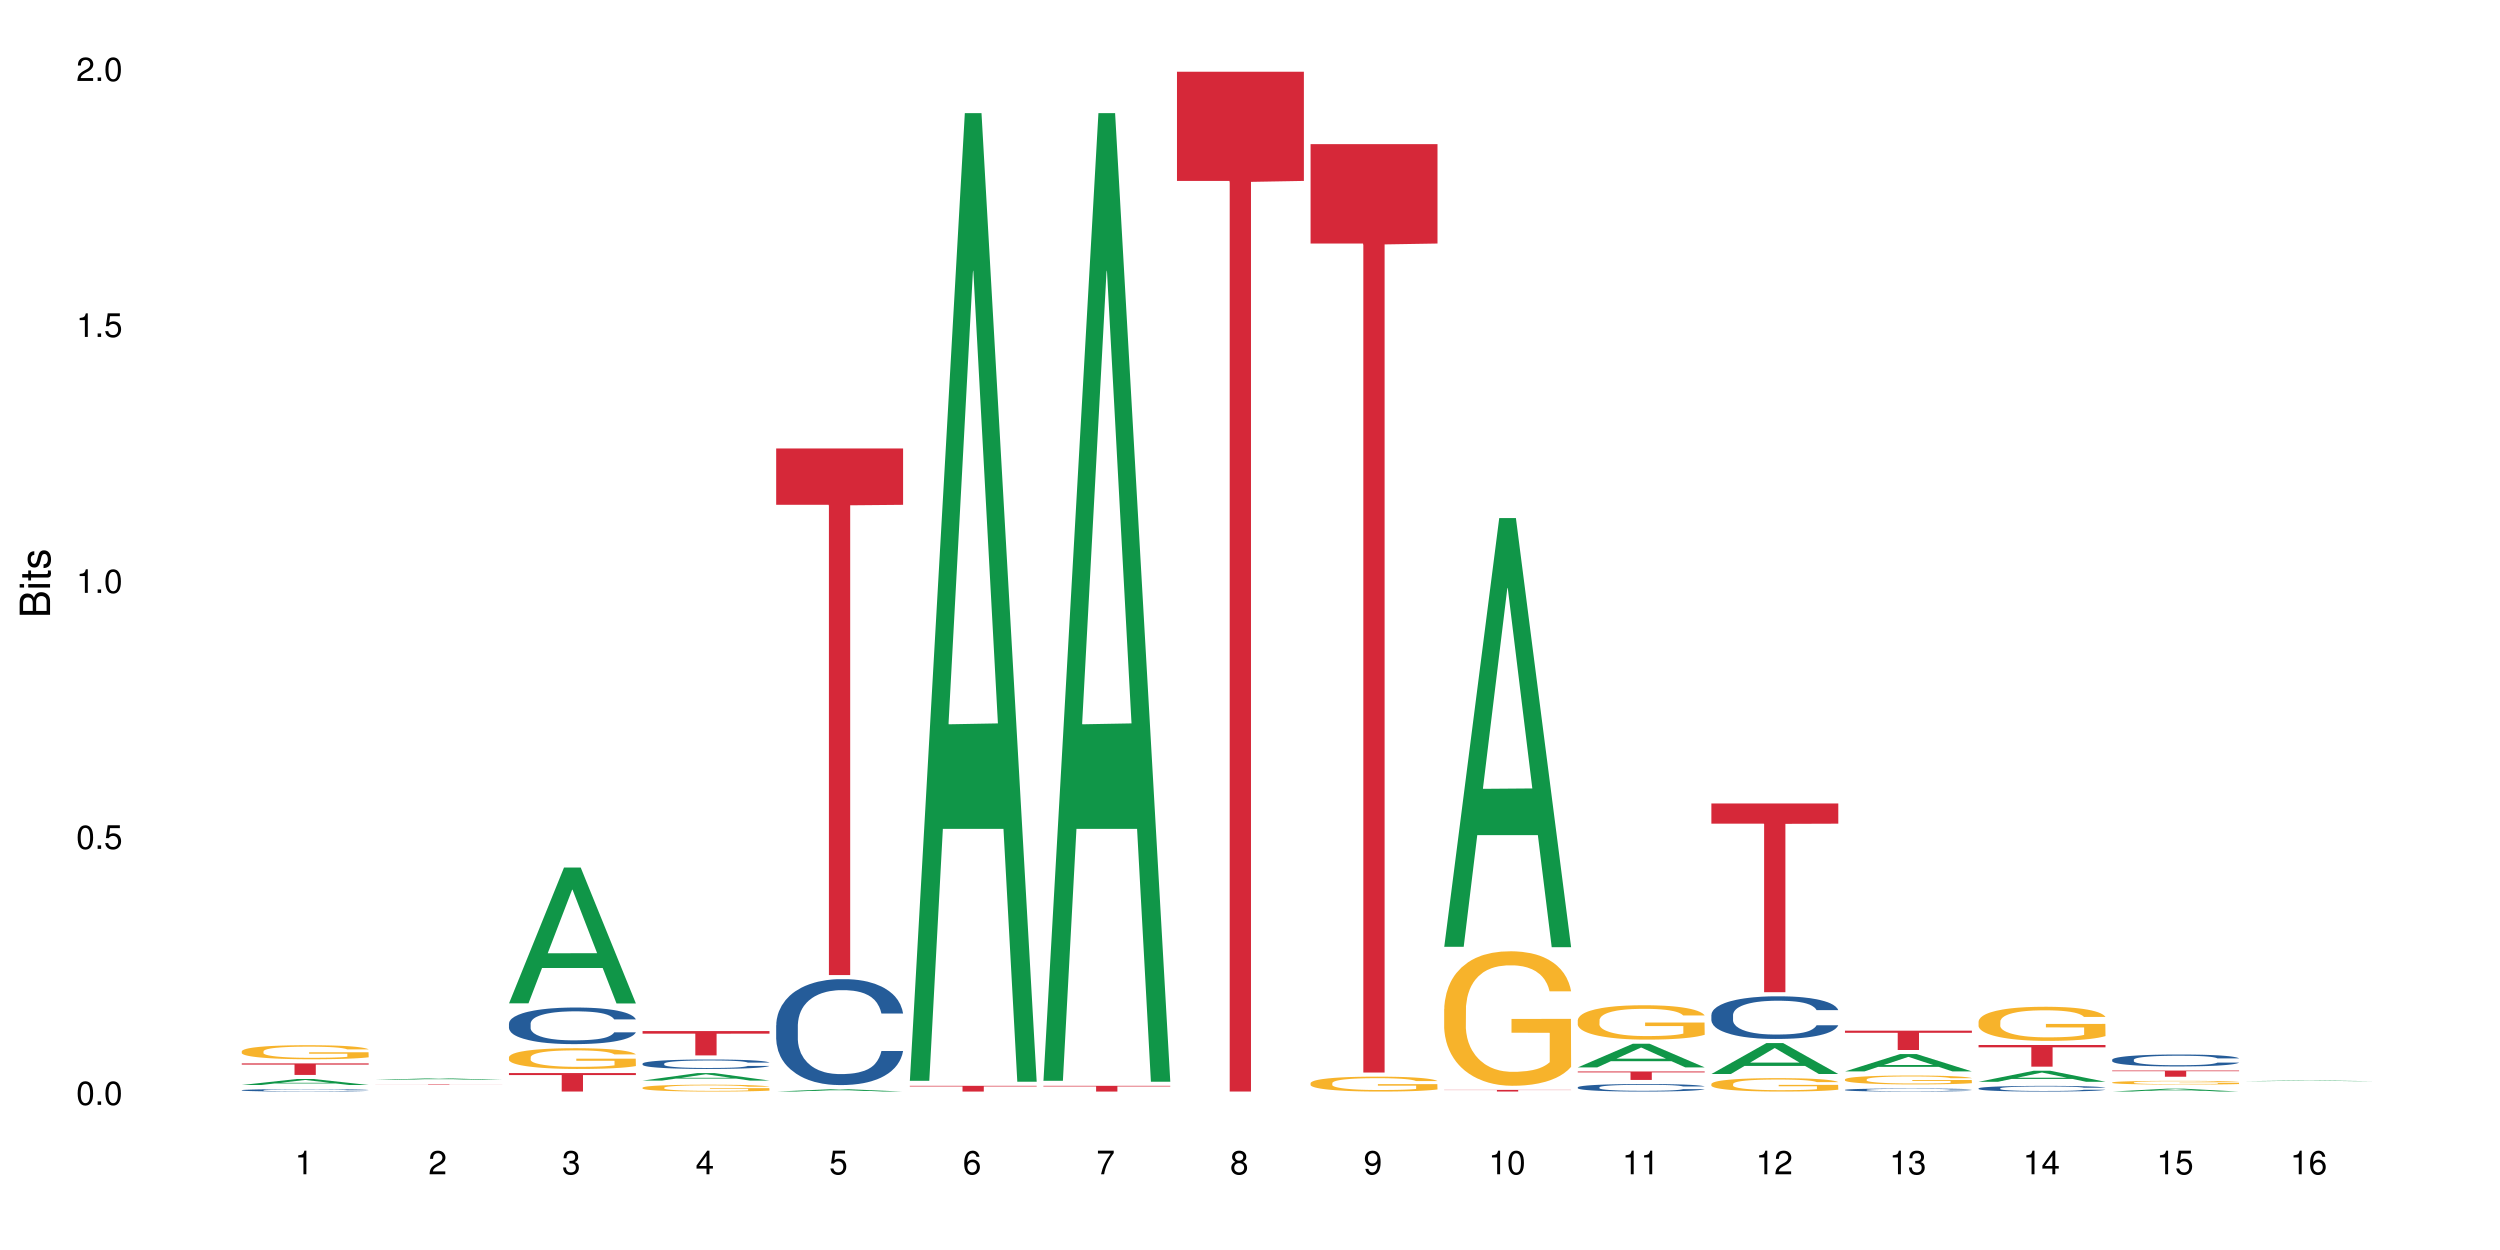 <?xml version="1.0" encoding="UTF-8"?>
<svg xmlns="http://www.w3.org/2000/svg" xmlns:xlink="http://www.w3.org/1999/xlink" width="720pt" height="360pt" viewBox="0 0 720 360" version="1.1">
<defs>
<g>
<symbol overflow="visible" id="glyph0-0">
<path style="stroke:none;" d=""/>
</symbol>
<symbol overflow="visible" id="glyph0-1">
<path style="stroke:none;" d="M 2.641 -6.797 C 2 -6.797 1.422 -6.531 1.078 -6.047 C 0.641 -5.453 0.406 -4.547 0.406 -3.297 C 0.406 -1 1.188 0.219 2.641 0.219 C 4.078 0.219 4.859 -1 4.859 -3.234 C 4.859 -4.562 4.656 -5.438 4.203 -6.047 C 3.844 -6.531 3.281 -6.797 2.641 -6.797 Z M 2.641 -6.047 C 3.547 -6.047 4 -5.125 4 -3.312 C 4 -1.375 3.562 -0.484 2.625 -0.484 C 1.734 -0.484 1.281 -1.422 1.281 -3.281 C 1.281 -5.141 1.734 -6.047 2.641 -6.047 Z M 2.641 -6.047 "/>
</symbol>
<symbol overflow="visible" id="glyph0-2">
<path style="stroke:none;" d="M 1.828 -1 L 0.828 -1 L 0.828 0 L 1.828 0 Z M 1.828 -1 "/>
</symbol>
<symbol overflow="visible" id="glyph0-3">
<path style="stroke:none;" d="M 4.562 -6.797 L 1.062 -6.797 L 0.547 -3.094 L 1.328 -3.094 C 1.719 -3.562 2.047 -3.734 2.578 -3.734 C 3.484 -3.734 4.062 -3.109 4.062 -2.094 C 4.062 -1.125 3.484 -0.531 2.578 -0.531 C 1.828 -0.531 1.375 -0.906 1.188 -1.672 L 0.328 -1.672 C 0.453 -1.109 0.547 -0.844 0.75 -0.594 C 1.125 -0.078 1.828 0.219 2.594 0.219 C 3.969 0.219 4.922 -0.781 4.922 -2.219 C 4.922 -3.562 4.031 -4.484 2.719 -4.484 C 2.25 -4.484 1.859 -4.359 1.469 -4.062 L 1.734 -5.969 L 4.562 -5.969 Z M 4.562 -6.797 "/>
</symbol>
<symbol overflow="visible" id="glyph0-4">
<path style="stroke:none;" d="M 2.484 -4.844 L 2.484 0 L 3.328 0 L 3.328 -6.797 L 2.766 -6.797 C 2.469 -5.75 2.281 -5.609 0.984 -5.453 L 0.984 -4.844 Z M 2.484 -4.844 "/>
</symbol>
<symbol overflow="visible" id="glyph0-5">
<path style="stroke:none;" d="M 4.859 -0.828 L 1.281 -0.828 C 1.359 -1.391 1.672 -1.75 2.5 -2.234 L 3.469 -2.75 C 4.406 -3.266 4.906 -3.969 4.906 -4.812 C 4.906 -5.375 4.672 -5.906 4.266 -6.266 C 3.859 -6.625 3.375 -6.797 2.719 -6.797 C 1.859 -6.797 1.219 -6.5 0.844 -5.922 C 0.609 -5.562 0.5 -5.125 0.484 -4.438 L 1.328 -4.438 C 1.359 -4.906 1.406 -5.188 1.531 -5.406 C 1.75 -5.812 2.188 -6.062 2.703 -6.062 C 3.469 -6.062 4.031 -5.516 4.031 -4.781 C 4.031 -4.25 3.719 -3.797 3.125 -3.438 L 2.234 -2.938 C 0.812 -2.141 0.406 -1.5 0.328 0 L 4.859 0 Z M 4.859 -0.828 "/>
</symbol>
<symbol overflow="visible" id="glyph0-6">
<path style="stroke:none;" d="M 2.125 -3.125 L 2.578 -3.125 C 3.516 -3.125 3.984 -2.703 3.984 -1.891 C 3.984 -1.031 3.469 -0.531 2.578 -0.531 C 1.656 -0.531 1.203 -0.984 1.156 -1.969 L 0.312 -1.969 C 0.344 -1.422 0.438 -1.078 0.609 -0.766 C 0.953 -0.109 1.625 0.219 2.547 0.219 C 3.953 0.219 4.859 -0.609 4.859 -1.906 C 4.859 -2.766 4.516 -3.25 3.703 -3.516 C 4.344 -3.766 4.656 -4.25 4.656 -4.938 C 4.656 -6.109 3.875 -6.797 2.578 -6.797 C 1.203 -6.797 0.484 -6.047 0.453 -4.609 L 1.297 -4.609 C 1.312 -5.016 1.344 -5.25 1.453 -5.453 C 1.641 -5.828 2.062 -6.062 2.594 -6.062 C 3.344 -6.062 3.797 -5.625 3.797 -4.906 C 3.797 -4.422 3.609 -4.141 3.25 -3.984 C 3.016 -3.891 2.719 -3.844 2.125 -3.844 Z M 2.125 -3.125 "/>
</symbol>
<symbol overflow="visible" id="glyph0-7">
<path style="stroke:none;" d="M 3.141 -1.625 L 3.141 0 L 3.984 0 L 3.984 -1.625 L 4.984 -1.625 L 4.984 -2.391 L 3.984 -2.391 L 3.984 -6.797 L 3.359 -6.797 L 0.266 -2.516 L 0.266 -1.625 Z M 3.141 -2.391 L 1 -2.391 L 3.141 -5.359 Z M 3.141 -2.391 "/>
</symbol>
<symbol overflow="visible" id="glyph0-8">
<path style="stroke:none;" d="M 4.781 -5.031 C 4.609 -6.141 3.891 -6.797 2.844 -6.797 C 2.094 -6.797 1.422 -6.438 1.031 -5.828 C 0.609 -5.172 0.406 -4.344 0.406 -3.094 C 0.406 -1.953 0.578 -1.234 0.984 -0.625 C 1.359 -0.078 1.953 0.219 2.703 0.219 C 3.984 0.219 4.922 -0.734 4.922 -2.078 C 4.922 -3.344 4.062 -4.234 2.844 -4.234 C 2.172 -4.234 1.641 -3.969 1.281 -3.469 C 1.281 -5.125 1.828 -6.047 2.797 -6.047 C 3.391 -6.047 3.797 -5.672 3.938 -5.031 Z M 2.734 -3.484 C 3.547 -3.484 4.062 -2.922 4.062 -2 C 4.062 -1.156 3.484 -0.531 2.703 -0.531 C 1.922 -0.531 1.328 -1.188 1.328 -2.047 C 1.328 -2.891 1.906 -3.484 2.734 -3.484 Z M 2.734 -3.484 "/>
</symbol>
<symbol overflow="visible" id="glyph0-9">
<path style="stroke:none;" d="M 4.984 -6.797 L 0.438 -6.797 L 0.438 -5.969 L 4.109 -5.969 C 2.5 -3.656 1.828 -2.234 1.328 0 L 2.219 0 C 2.594 -2.172 3.453 -4.047 4.984 -6.094 Z M 4.984 -6.797 "/>
</symbol>
<symbol overflow="visible" id="glyph0-10">
<path style="stroke:none;" d="M 3.75 -3.578 C 4.453 -4 4.688 -4.344 4.688 -4.984 C 4.688 -6.047 3.844 -6.797 2.641 -6.797 C 1.438 -6.797 0.594 -6.047 0.594 -4.984 C 0.594 -4.359 0.828 -4.016 1.516 -3.578 C 0.734 -3.203 0.359 -2.641 0.359 -1.891 C 0.359 -0.641 1.297 0.219 2.641 0.219 C 3.984 0.219 4.922 -0.641 4.922 -1.875 C 4.922 -2.641 4.531 -3.203 3.75 -3.578 Z M 2.641 -6.047 C 3.359 -6.047 3.812 -5.625 3.812 -4.969 C 3.812 -4.344 3.344 -3.922 2.641 -3.922 C 1.922 -3.922 1.453 -4.344 1.453 -4.984 C 1.453 -5.625 1.922 -6.047 2.641 -6.047 Z M 2.641 -3.203 C 3.484 -3.203 4.062 -2.672 4.062 -1.875 C 4.062 -1.062 3.484 -0.531 2.625 -0.531 C 1.797 -0.531 1.219 -1.078 1.219 -1.875 C 1.219 -2.672 1.797 -3.203 2.641 -3.203 Z M 2.641 -3.203 "/>
</symbol>
<symbol overflow="visible" id="glyph0-11">
<path style="stroke:none;" d="M 0.516 -1.547 C 0.672 -0.438 1.406 0.219 2.438 0.219 C 3.188 0.219 3.859 -0.141 4.266 -0.75 C 4.688 -1.406 4.891 -2.25 4.891 -3.484 C 4.891 -4.625 4.703 -5.359 4.312 -5.953 C 3.938 -6.5 3.344 -6.797 2.594 -6.797 C 1.297 -6.797 0.359 -5.844 0.359 -4.516 C 0.359 -3.25 1.234 -2.344 2.453 -2.344 C 3.094 -2.344 3.562 -2.578 4.016 -3.109 C 4 -1.453 3.469 -0.531 2.5 -0.531 C 1.906 -0.531 1.484 -0.906 1.359 -1.547 Z M 2.578 -6.062 C 3.375 -6.062 3.969 -5.406 3.969 -4.531 C 3.969 -3.688 3.375 -3.094 2.547 -3.094 C 1.734 -3.094 1.234 -3.672 1.234 -4.578 C 1.234 -5.438 1.797 -6.062 2.578 -6.062 Z M 2.578 -6.062 "/>
</symbol>
<symbol overflow="visible" id="glyph1-0">
<path style="stroke:none;" d=""/>
</symbol>
<symbol overflow="visible" id="glyph1-1">
<path style="stroke:none;" d="M 0 -0.953 L 0 -4.891 C 0 -5.719 -0.234 -6.344 -0.734 -6.797 C -1.188 -7.234 -1.812 -7.469 -2.5 -7.469 C -3.547 -7.469 -4.188 -7 -4.625 -5.875 C -4.984 -6.672 -5.641 -7.094 -6.531 -7.094 C -7.156 -7.094 -7.734 -6.859 -8.141 -6.391 C -8.562 -5.938 -8.75 -5.344 -8.75 -4.5 L -8.75 -0.953 Z M -4.984 -2.062 L -7.766 -2.062 L -7.766 -4.219 C -7.766 -4.844 -7.688 -5.203 -7.453 -5.5 C -7.219 -5.812 -6.859 -5.969 -6.375 -5.969 C -5.906 -5.969 -5.531 -5.812 -5.297 -5.5 C -5.062 -5.203 -4.984 -4.844 -4.984 -4.219 Z M -0.984 -2.062 L -4 -2.062 L -4 -4.781 C -4 -5.328 -3.859 -5.688 -3.578 -5.953 C -3.297 -6.219 -2.922 -6.359 -2.484 -6.359 C -2.062 -6.359 -1.688 -6.219 -1.406 -5.953 C -1.109 -5.688 -0.984 -5.328 -0.984 -4.781 Z M -0.984 -2.062 "/>
</symbol>
<symbol overflow="visible" id="glyph1-2">
<path style="stroke:none;" d="M -6.281 -1.797 L -6.281 -0.797 L 0 -0.797 L 0 -1.797 Z M -8.75 -1.797 L -8.75 -0.797 L -7.484 -0.797 L -7.484 -1.797 Z M -8.75 -1.797 "/>
</symbol>
<symbol overflow="visible" id="glyph1-3">
<path style="stroke:none;" d="M -6.281 -3.047 L -6.281 -2.016 L -8.016 -2.016 L -8.016 -1.016 L -6.281 -1.016 L -6.281 -0.172 L -5.469 -0.172 L -5.469 -1.016 L -0.719 -1.016 C -0.078 -1.016 0.281 -1.453 0.281 -2.234 C 0.281 -2.469 0.25 -2.719 0.188 -3.047 L -0.641 -3.047 C -0.609 -2.922 -0.594 -2.766 -0.594 -2.562 C -0.594 -2.141 -0.719 -2.016 -1.156 -2.016 L -5.469 -2.016 L -5.469 -3.047 Z M -6.281 -3.047 "/>
</symbol>
<symbol overflow="visible" id="glyph1-4">
<path style="stroke:none;" d="M -4.531 -5.25 C -5.766 -5.25 -6.469 -4.422 -6.469 -2.969 C -6.469 -1.516 -5.719 -0.562 -4.547 -0.562 C -3.562 -0.562 -3.094 -1.062 -2.734 -2.562 L -2.516 -3.484 C -2.344 -4.188 -2.094 -4.469 -1.625 -4.469 C -1.047 -4.469 -0.641 -3.875 -0.641 -3 C -0.641 -2.453 -0.797 -2 -1.062 -1.75 C -1.25 -1.594 -1.422 -1.531 -1.875 -1.469 L -1.875 -0.406 C -0.422 -0.453 0.281 -1.266 0.281 -2.922 C 0.281 -4.5 -0.5 -5.516 -1.719 -5.516 C -2.656 -5.516 -3.172 -4.984 -3.469 -3.734 L -3.703 -2.766 C -3.891 -1.953 -4.156 -1.609 -4.594 -1.609 C -5.172 -1.609 -5.547 -2.125 -5.547 -2.938 C -5.547 -3.75 -5.203 -4.172 -4.531 -4.203 Z M -4.531 -5.25 "/>
</symbol>
</g>
</defs>
<g id="surface65302">
<rect x="0" y="0" width="720" height="360" style="fill:rgb(100%,100%,100%);fill-opacity:1;stroke:none;"/>
<path style=" stroke:none;fill-rule:nonzero;fill:rgb(6.275%,58.824%,28.235%);fill-opacity:1;" d="M 69.629 312.48 L 69.668 312.477 L 85.484 310.754 L 90.289 310.754 L 106.184 312.48 L 100.598 312.48 L 96.613 312.031 L 79.156 312.031 L 75.254 312.48 L 69.629 312.48 L 80.836 311.844 L 95.012 311.844 L 87.945 311.035 L 87.867 311.035 L 87.789 311.039 L 80.797 311.844 L 80.836 311.844 Z M 69.629 312.48 "/>
<path style=" stroke:none;fill-rule:nonzero;fill:rgb(14.51%,36.078%,60%);fill-opacity:1;" d="M 69.629 313.969 L 69.676 313.969 L 69.676 313.953 L 69.809 313.93 L 70.121 313.898 L 70.434 313.875 L 71.234 313.84 L 72.348 313.801 L 73.508 313.773 L 74.355 313.754 L 75.113 313.742 L 76.852 313.719 L 77.965 313.707 L 79.168 313.695 L 80.641 313.684 L 81.711 313.68 L 84.117 313.668 L 85.898 313.664 L 87.281 313.66 L 90.27 313.66 L 92.051 313.664 L 93.344 313.668 L 94.77 313.672 L 95.973 313.68 L 98.07 313.691 L 99.941 313.711 L 100.789 313.723 L 102.125 313.742 L 103.152 313.762 L 103.863 313.777 L 104.668 313.801 L 105.379 313.832 L 105.914 313.863 L 106.184 313.891 L 99.941 313.891 L 99.629 313.867 L 99.273 313.844 L 98.605 313.82 L 97.938 313.801 L 97 313.781 L 96.152 313.77 L 94.992 313.758 L 93.969 313.75 L 92.898 313.742 L 91.875 313.738 L 89.91 313.734 L 86.793 313.734 L 85.055 313.742 L 84.117 313.746 L 82.781 313.754 L 81.844 313.762 L 80.73 313.777 L 79.973 313.789 L 79.035 313.805 L 78.367 313.82 L 77.609 313.84 L 77.164 313.855 L 76.762 313.875 L 76.406 313.898 L 76.137 313.918 L 75.961 313.941 L 75.871 313.965 L 75.871 314.066 L 75.961 314.09 L 76.184 314.117 L 76.762 314.156 L 77.609 314.191 L 78.59 314.219 L 79.527 314.238 L 80.059 314.246 L 80.773 314.258 L 81.887 314.27 L 83.492 314.285 L 84.43 314.289 L 85.855 314.293 L 87.328 314.297 L 89.289 314.297 L 91.027 314.293 L 92.184 314.289 L 93.391 314.285 L 95.039 314.273 L 96.062 314.266 L 96.953 314.25 L 97.625 314.238 L 98.07 314.23 L 98.738 314.211 L 99.273 314.188 L 99.676 314.164 L 99.941 314.141 L 106.184 314.141 L 105.914 314.168 L 105.516 314.195 L 105.113 314.211 L 104.488 314.234 L 103.773 314.254 L 102.75 314.277 L 101.902 314.293 L 100.789 314.309 L 99.762 314.32 L 98.648 314.332 L 97 314.344 L 95.93 314.352 L 94.77 314.359 L 93.391 314.363 L 91.648 314.367 L 89.777 314.371 L 86.168 314.371 L 84.785 314.367 L 82.957 314.359 L 80.684 314.348 L 79.035 314.336 L 77.742 314.324 L 76.629 314.312 L 75.379 314.293 L 73.773 314.266 L 72.793 314.242 L 72.125 314.227 L 71.367 314.199 L 70.832 314.176 L 70.207 314.141 L 69.762 314.094 L 69.629 314.059 Z M 69.629 313.969 "/>
<path style=" stroke:none;fill-rule:nonzero;fill:rgb(96.863%,70.196%,16.863%);fill-opacity:1;" d="M 69.629 302.754 L 69.676 302.75 L 69.676 302.676 L 69.852 302.508 L 70.297 302.281 L 70.879 302.09 L 71.5 301.941 L 71.902 301.867 L 72.57 301.754 L 73.152 301.672 L 74.621 301.508 L 76.496 301.352 L 77.52 301.285 L 78.68 301.223 L 80.328 301.152 L 81.086 301.125 L 83.402 301.066 L 86.035 301.027 L 88.93 301.02 L 90.27 301.023 L 92.098 301.035 L 94.594 301.078 L 96.02 301.113 L 97.133 301.152 L 98.293 301.199 L 99.719 301.273 L 101.055 301.363 L 102.125 301.449 L 103.195 301.562 L 104.086 301.68 L 104.844 301.809 L 105.516 301.965 L 105.914 302.094 L 106.184 302.223 L 99.984 302.223 L 99.629 302.094 L 99.227 301.996 L 98.559 301.871 L 97.891 301.785 L 97.223 301.715 L 95.973 301.617 L 94.906 301.559 L 93.566 301.508 L 92.273 301.473 L 90.805 301.449 L 89.91 301.445 L 87.551 301.445 L 85.41 301.469 L 84.16 301.5 L 83.27 301.527 L 82.023 301.586 L 81.266 301.629 L 80.816 301.66 L 79.48 301.773 L 78.59 301.875 L 78.098 301.945 L 77.477 302.059 L 77.027 302.156 L 76.539 302.305 L 76.27 302.418 L 75.914 302.668 L 75.871 303.336 L 76.004 303.477 L 76.27 303.625 L 76.629 303.762 L 77.164 303.902 L 77.699 304.008 L 78.633 304.152 L 79.438 304.25 L 80.059 304.312 L 81.266 304.41 L 81.754 304.445 L 82.914 304.512 L 84.117 304.562 L 85.59 304.609 L 86.703 304.629 L 88.484 304.648 L 90.758 304.648 L 93.434 304.625 L 95.129 304.598 L 96.285 304.566 L 97.043 304.539 L 97.98 304.5 L 98.648 304.465 L 99.273 304.422 L 100.031 304.359 L 100.031 303.477 L 89.02 303.473 L 89.02 303.059 L 106.137 303.055 L 106.184 304.5 L 105.246 304.602 L 104.086 304.695 L 102.973 304.77 L 101.812 304.832 L 100.164 304.902 L 98.828 304.949 L 96.777 305 L 94.906 305.031 L 92.941 305.055 L 91.203 305.066 L 89.152 305.07 L 87.328 305.062 L 85.363 305.039 L 83.805 305.012 L 82.379 304.973 L 80.953 304.926 L 79.168 304.848 L 78.012 304.785 L 76.805 304.707 L 75.602 304.613 L 74.531 304.516 L 73.82 304.438 L 73.105 304.348 L 72.348 304.238 L 71.637 304.113 L 71.102 303.996 L 70.609 303.867 L 70.254 303.746 L 69.898 303.578 L 69.719 303.445 L 69.629 303.332 Z M 69.629 302.754 "/>
<path style=" stroke:none;fill-rule:nonzero;fill:rgb(83.922%,15.686%,22.353%);fill-opacity:1;" d="M 69.629 306.25 L 106.184 306.25 L 106.184 306.605 L 90.949 306.609 L 90.949 309.574 L 84.82 309.574 L 84.82 306.613 L 84.73 306.605 L 69.629 306.605 Z M 69.629 306.25 "/>
<path style=" stroke:none;fill-rule:nonzero;fill:rgb(6.275%,58.824%,28.235%);fill-opacity:1;" d="M 108.105 311.02 L 108.145 311.02 L 123.961 310.551 L 128.766 310.551 L 144.66 311.02 L 139.074 311.02 L 135.09 310.898 L 117.637 310.898 L 113.73 311.02 L 108.105 311.02 L 119.312 310.848 L 133.492 310.848 L 126.422 310.625 L 126.344 310.625 L 126.266 310.629 L 119.273 310.848 L 119.312 310.848 Z M 108.105 311.02 "/>
<path style=" stroke:none;fill-rule:nonzero;fill:rgb(83.922%,15.686%,22.353%);fill-opacity:1;" d="M 108.105 312.199 L 144.66 312.199 L 144.66 312.211 L 129.426 312.215 L 129.426 312.32 L 123.297 312.32 L 123.297 312.215 L 123.207 312.211 L 108.105 312.211 Z M 108.105 312.199 "/>
<path style=" stroke:none;fill-rule:nonzero;fill:rgb(6.275%,58.824%,28.235%);fill-opacity:1;" d="M 146.582 288.961 L 146.621 288.922 L 162.438 249.84 L 167.242 249.84 L 183.137 288.996 L 177.551 288.996 L 173.57 278.777 L 156.113 278.777 L 152.207 288.961 L 146.582 288.961 L 157.793 274.547 L 171.969 274.512 L 164.898 256.238 L 164.82 256.199 L 164.742 256.309 L 157.754 274.512 L 157.793 274.547 Z M 146.582 288.961 "/>
<path style=" stroke:none;fill-rule:nonzero;fill:rgb(14.51%,36.078%,60%);fill-opacity:1;" d="M 146.582 294.758 L 146.629 294.75 L 146.629 294.52 L 146.762 294.152 L 147.074 293.691 L 147.387 293.371 L 148.188 292.805 L 149.301 292.258 L 150.461 291.832 L 151.309 291.582 L 152.066 291.391 L 153.805 291.035 L 154.918 290.852 L 156.121 290.688 L 157.594 290.523 L 158.664 290.426 L 161.07 290.273 L 162.855 290.207 L 164.234 290.176 L 167.223 290.176 L 169.004 290.215 L 170.297 290.262 L 171.727 290.34 L 172.93 290.426 L 175.023 290.641 L 176.895 290.91 L 177.742 291.062 L 179.078 291.359 L 180.105 291.648 L 180.82 291.898 L 181.621 292.258 L 182.336 292.688 L 182.867 293.18 L 183.137 293.594 L 176.895 293.594 L 176.582 293.211 L 176.227 292.91 L 175.559 292.516 L 174.891 292.238 L 173.953 291.957 L 173.105 291.773 L 171.949 291.59 L 170.922 291.477 L 169.852 291.391 L 168.828 291.332 L 166.867 291.273 L 164.594 291.273 L 163.746 291.293 L 162.008 291.371 L 161.07 291.438 L 159.734 291.574 L 158.797 291.699 L 157.684 291.891 L 156.926 292.055 L 155.988 292.305 L 155.32 292.527 L 154.562 292.844 L 154.117 293.082 L 153.715 293.352 L 153.359 293.672 L 153.09 294.008 L 152.914 294.363 L 152.824 294.711 L 152.824 296.203 L 152.914 296.551 L 153.137 296.953 L 153.715 297.539 L 154.562 298.051 L 155.543 298.457 L 156.48 298.746 L 157.016 298.879 L 157.727 299.031 L 158.844 299.227 L 160.445 299.418 L 161.383 299.496 L 162.809 299.57 L 164.281 299.609 L 166.242 299.609 L 167.98 299.57 L 169.141 299.523 L 170.344 299.445 L 171.992 299.285 L 173.016 299.129 L 173.91 298.945 L 174.578 298.762 L 175.023 298.609 L 175.691 298.312 L 176.227 297.984 L 176.629 297.648 L 176.895 297.32 L 183.137 297.32 L 182.867 297.703 L 182.469 298.078 L 182.066 298.359 L 181.441 298.695 L 180.73 298.996 L 179.703 299.332 L 178.855 299.555 L 177.742 299.793 L 176.719 299.977 L 175.602 300.141 L 173.953 300.332 L 172.883 300.43 L 171.727 300.516 L 170.344 300.594 L 168.605 300.66 L 166.73 300.699 L 164.992 300.707 L 163.121 300.688 L 161.738 300.648 L 159.91 300.562 L 157.637 300.391 L 155.988 300.207 L 154.695 300.023 L 153.582 299.832 L 152.332 299.57 L 150.73 299.148 L 149.75 298.82 L 149.078 298.551 L 148.32 298.176 L 147.785 297.84 L 147.164 297.301 L 146.719 296.617 L 146.582 296.086 Z M 146.582 294.758 "/>
<path style=" stroke:none;fill-rule:nonzero;fill:rgb(96.863%,70.196%,16.863%);fill-opacity:1;" d="M 146.582 304.449 L 146.629 304.441 L 146.629 304.332 L 146.805 304.086 L 147.25 303.75 L 147.832 303.469 L 148.457 303.254 L 148.855 303.137 L 149.523 302.973 L 150.105 302.855 L 151.574 302.609 L 153.449 302.379 L 154.473 302.281 L 155.633 302.188 L 157.281 302.086 L 158.039 302.047 L 160.359 301.957 L 162.988 301.902 L 165.887 301.887 L 167.223 301.895 L 169.051 301.914 L 171.547 301.977 L 172.973 302.031 L 174.086 302.086 L 175.246 302.156 L 176.672 302.266 L 178.012 302.395 L 179.078 302.527 L 180.148 302.691 L 181.043 302.863 L 181.801 303.055 L 182.469 303.285 L 182.867 303.477 L 183.137 303.668 L 176.941 303.668 L 176.582 303.477 L 176.184 303.328 L 175.516 303.148 L 174.844 303.016 L 174.176 302.914 L 172.93 302.773 L 171.859 302.684 L 170.52 302.609 L 169.227 302.559 L 167.758 302.527 L 166.867 302.516 L 164.504 302.516 L 162.363 302.555 L 161.117 302.598 L 160.223 302.641 L 158.977 302.723 L 158.219 302.789 L 157.773 302.832 L 156.434 303 L 155.543 303.152 L 155.055 303.258 L 154.43 303.422 L 153.984 303.57 L 153.492 303.785 L 153.227 303.949 L 152.867 304.32 L 152.824 305.305 L 152.957 305.512 L 153.227 305.734 L 153.582 305.934 L 154.117 306.141 L 154.652 306.297 L 155.586 306.512 L 156.391 306.652 L 157.016 306.746 L 158.219 306.895 L 158.707 306.941 L 159.867 307.039 L 161.07 307.117 L 162.543 307.184 L 163.656 307.215 L 165.438 307.242 L 167.711 307.242 L 170.387 307.211 L 172.082 307.164 L 173.242 307.121 L 174 307.086 L 174.934 307.023 L 175.602 306.969 L 176.227 306.91 L 176.984 306.816 L 176.984 305.512 L 165.973 305.508 L 165.973 304.895 L 183.094 304.891 L 183.137 307.023 L 182.199 307.172 L 181.043 307.312 L 179.926 307.422 L 178.77 307.516 L 177.117 307.617 L 175.781 307.684 L 173.73 307.762 L 171.859 307.809 L 169.898 307.844 L 168.16 307.859 L 166.109 307.863 L 164.281 307.855 L 162.32 307.82 L 160.758 307.777 L 159.332 307.723 L 157.906 307.652 L 156.121 307.539 L 154.965 307.445 L 153.762 307.328 L 152.555 307.191 L 151.488 307.047 L 150.773 306.93 L 150.059 306.801 L 149.301 306.637 L 148.59 306.449 L 148.055 306.281 L 147.562 306.09 L 147.207 305.91 L 146.852 305.664 L 146.672 305.469 L 146.582 305.301 Z M 146.582 304.449 "/>
<path style=" stroke:none;fill-rule:nonzero;fill:rgb(83.922%,15.686%,22.353%);fill-opacity:1;" d="M 146.582 309.043 L 183.137 309.043 L 183.137 309.613 L 167.902 309.621 L 167.902 314.371 L 161.773 314.371 L 161.773 309.625 L 161.684 309.613 L 146.582 309.613 Z M 146.582 309.043 "/>
<path style=" stroke:none;fill-rule:nonzero;fill:rgb(6.275%,58.824%,28.235%);fill-opacity:1;" d="M 185.059 311.207 L 185.098 311.203 L 200.914 309.039 L 205.719 309.039 L 221.613 311.211 L 216.027 311.211 L 212.047 310.645 L 194.59 310.645 L 190.684 311.207 L 185.059 311.207 L 196.27 310.41 L 210.445 310.406 L 203.375 309.395 L 203.297 309.395 L 203.219 309.398 L 196.23 310.406 L 196.27 310.41 Z M 185.059 311.207 "/>
<path style=" stroke:none;fill-rule:nonzero;fill:rgb(14.51%,36.078%,60%);fill-opacity:1;" d="M 185.059 306.32 L 185.105 306.32 L 185.105 306.258 L 185.238 306.164 L 185.551 306.043 L 185.863 305.961 L 186.664 305.816 L 187.781 305.672 L 188.938 305.562 L 189.785 305.5 L 190.543 305.449 L 192.281 305.355 L 193.395 305.309 L 194.602 305.266 L 196.07 305.227 L 197.141 305.199 L 199.547 305.16 L 201.332 305.145 L 202.711 305.137 L 205.699 305.137 L 207.484 305.145 L 208.773 305.156 L 210.203 305.18 L 211.406 305.199 L 213.5 305.254 L 215.371 305.324 L 216.219 305.363 L 217.559 305.441 L 218.582 305.516 L 219.297 305.582 L 220.098 305.672 L 220.812 305.785 L 221.348 305.914 L 221.613 306.02 L 215.371 306.02 L 215.062 305.922 L 214.703 305.844 L 214.035 305.742 L 213.367 305.668 L 212.43 305.598 L 211.582 305.551 L 210.426 305.5 L 209.398 305.473 L 208.328 305.449 L 207.305 305.434 L 205.344 305.418 L 203.07 305.418 L 202.223 305.426 L 200.484 305.445 L 199.547 305.461 L 198.211 305.496 L 197.273 305.527 L 196.16 305.578 L 195.402 305.621 L 194.465 305.688 L 193.797 305.742 L 193.039 305.824 L 192.594 305.887 L 192.191 305.957 L 191.836 306.039 L 191.57 306.129 L 191.391 306.219 L 191.301 306.309 L 191.301 306.695 L 191.391 306.785 L 191.613 306.891 L 192.191 307.043 L 193.039 307.172 L 194.02 307.277 L 194.957 307.352 L 195.492 307.387 L 196.203 307.43 L 197.32 307.477 L 198.922 307.527 L 199.859 307.547 L 201.285 307.566 L 202.758 307.578 L 204.719 307.578 L 206.457 307.566 L 207.617 307.555 L 208.82 307.535 L 210.469 307.492 L 211.496 307.453 L 212.387 307.406 L 213.055 307.359 L 213.5 307.316 L 214.168 307.242 L 214.703 307.156 L 215.105 307.07 L 215.371 306.984 L 221.613 306.984 L 221.348 307.082 L 220.945 307.18 L 220.543 307.254 L 219.918 307.34 L 219.207 307.418 L 218.18 307.504 L 217.336 307.562 L 216.219 307.625 L 215.195 307.672 L 214.078 307.715 L 212.43 307.766 L 211.359 307.789 L 210.203 307.812 L 208.82 307.832 L 207.082 307.848 L 205.211 307.859 L 203.469 307.863 L 201.598 307.855 L 200.215 307.848 L 198.391 307.824 L 196.117 307.777 L 194.465 307.73 L 193.172 307.684 L 192.059 307.633 L 190.812 307.566 L 189.207 307.457 L 188.227 307.371 L 187.555 307.305 L 186.797 307.207 L 186.266 307.117 L 185.641 306.98 L 185.195 306.801 L 185.059 306.664 Z M 185.059 306.32 "/>
<path style=" stroke:none;fill-rule:nonzero;fill:rgb(96.863%,70.196%,16.863%);fill-opacity:1;" d="M 185.059 313.238 L 185.105 313.234 L 185.105 313.199 L 185.281 313.117 L 185.73 313.004 L 186.309 312.914 L 186.934 312.84 L 187.332 312.805 L 188.004 312.75 L 188.582 312.707 L 190.055 312.629 L 191.926 312.551 L 192.949 312.52 L 194.109 312.488 L 195.758 312.453 L 196.516 312.441 L 198.836 312.41 L 201.465 312.395 L 204.363 312.387 L 205.699 312.391 L 207.527 312.398 L 210.023 312.418 L 211.449 312.438 L 212.562 312.453 L 213.723 312.477 L 215.148 312.512 L 216.488 312.559 L 217.559 312.602 L 218.625 312.656 L 219.52 312.711 L 220.277 312.777 L 220.945 312.852 L 221.348 312.914 L 221.613 312.98 L 215.418 312.98 L 215.062 312.914 L 214.66 312.867 L 213.992 312.809 L 213.32 312.762 L 212.652 312.73 L 211.406 312.684 L 210.336 312.652 L 209 312.629 L 207.707 312.609 L 206.234 312.602 L 205.344 312.598 L 202.98 312.598 L 200.84 312.609 L 199.594 312.625 L 198.699 312.637 L 197.453 312.664 L 196.695 312.688 L 196.25 312.703 L 194.91 312.758 L 194.02 312.809 L 193.531 312.844 L 192.906 312.898 L 192.461 312.945 L 191.969 313.02 L 191.703 313.074 L 191.344 313.195 L 191.301 313.523 L 191.434 313.59 L 191.703 313.664 L 192.059 313.73 L 192.594 313.797 L 193.129 313.852 L 194.066 313.922 L 194.867 313.969 L 195.492 314 L 196.695 314.047 L 197.184 314.066 L 198.344 314.098 L 199.547 314.121 L 201.02 314.145 L 202.133 314.156 L 203.918 314.164 L 206.191 314.164 L 208.863 314.152 L 210.559 314.141 L 211.719 314.125 L 212.477 314.113 L 213.41 314.094 L 214.078 314.074 L 214.703 314.055 L 215.461 314.023 L 215.461 313.59 L 204.453 313.59 L 204.453 313.387 L 221.57 313.383 L 221.613 314.094 L 220.676 314.141 L 219.52 314.188 L 218.402 314.223 L 217.246 314.254 L 215.594 314.289 L 214.258 314.312 L 212.207 314.336 L 210.336 314.352 L 208.375 314.363 L 206.637 314.367 L 204.586 314.371 L 202.758 314.367 L 200.797 314.355 L 199.234 314.34 L 197.809 314.324 L 196.383 314.301 L 194.602 314.262 L 193.441 314.23 L 192.238 314.191 L 191.035 314.148 L 189.965 314.098 L 189.25 314.062 L 188.539 314.02 L 187.781 313.965 L 187.066 313.902 L 186.531 313.848 L 186.039 313.781 L 185.684 313.723 L 185.328 313.641 L 185.148 313.574 L 185.059 313.52 Z M 185.059 313.238 "/>
<path style=" stroke:none;fill-rule:nonzero;fill:rgb(83.922%,15.686%,22.353%);fill-opacity:1;" d="M 185.059 296.953 L 221.613 296.953 L 221.613 297.703 L 206.379 297.707 L 206.379 303.957 L 200.25 303.957 L 200.25 297.715 L 200.16 297.703 L 185.059 297.703 Z M 185.059 296.953 "/>
<path style=" stroke:none;fill-rule:nonzero;fill:rgb(6.275%,58.824%,28.235%);fill-opacity:1;" d="M 223.539 314.371 L 223.578 314.371 L 239.391 313.688 L 244.195 313.688 L 260.09 314.371 L 254.504 314.371 L 250.523 314.191 L 233.066 314.191 L 229.16 314.371 L 223.539 314.371 L 234.746 314.117 L 248.922 314.117 L 241.852 313.797 L 241.773 313.797 L 241.695 313.801 L 234.707 314.117 L 234.746 314.117 Z M 223.539 314.371 "/>
<path style=" stroke:none;fill-rule:nonzero;fill:rgb(14.51%,36.078%,60%);fill-opacity:1;" d="M 223.539 295.273 L 223.582 295.246 L 223.582 294.574 L 223.715 293.516 L 224.027 292.176 L 224.34 291.258 L 225.141 289.613 L 226.258 288.023 L 227.414 286.797 L 228.262 286.07 L 229.02 285.512 L 230.758 284.48 L 231.875 283.949 L 233.078 283.477 L 234.547 283.004 L 235.617 282.723 L 238.023 282.277 L 239.809 282.082 L 241.191 282 L 244.176 282 L 245.961 282.109 L 247.254 282.25 L 248.68 282.473 L 249.883 282.723 L 251.977 283.336 L 253.848 284.117 L 254.695 284.562 L 256.035 285.43 L 257.059 286.266 L 257.773 286.988 L 258.574 288.023 L 259.289 289.277 L 259.824 290.699 L 260.09 291.898 L 253.848 291.898 L 253.539 290.781 L 253.18 289.918 L 252.512 288.773 L 251.844 287.965 L 250.906 287.156 L 250.059 286.629 L 248.902 286.098 L 247.875 285.762 L 246.805 285.512 L 245.781 285.344 L 243.82 285.176 L 241.547 285.176 L 240.699 285.234 L 238.961 285.457 L 238.023 285.652 L 236.688 286.043 L 235.75 286.406 L 234.637 286.961 L 233.879 287.438 L 232.941 288.16 L 232.273 288.805 L 231.516 289.723 L 231.07 290.422 L 230.668 291.199 L 230.312 292.121 L 230.047 293.098 L 229.867 294.129 L 229.777 295.133 L 229.777 299.457 L 229.867 300.461 L 230.09 301.629 L 230.668 303.332 L 231.516 304.809 L 232.496 305.98 L 233.434 306.816 L 233.969 307.207 L 234.68 307.656 L 235.797 308.211 L 237.402 308.77 L 238.336 308.992 L 239.762 309.215 L 241.234 309.328 L 243.195 309.328 L 244.934 309.215 L 246.094 309.078 L 247.297 308.852 L 248.945 308.379 L 249.973 307.934 L 250.863 307.402 L 251.531 306.875 L 251.977 306.426 L 252.645 305.562 L 253.18 304.613 L 253.582 303.637 L 253.848 302.691 L 260.09 302.691 L 259.824 303.805 L 259.422 304.895 L 259.02 305.703 L 258.395 306.68 L 257.684 307.543 L 256.656 308.52 L 255.812 309.16 L 254.695 309.855 L 253.672 310.387 L 252.559 310.863 L 250.906 311.418 L 249.836 311.699 L 248.68 311.949 L 247.297 312.172 L 245.559 312.367 L 243.688 312.48 L 241.949 312.508 L 240.074 312.449 L 238.695 312.34 L 236.867 312.09 L 234.594 311.586 L 232.941 311.055 L 231.648 310.527 L 230.535 309.969 L 229.289 309.215 L 227.684 307.988 L 226.703 307.039 L 226.035 306.262 L 225.277 305.172 L 224.742 304.195 L 224.117 302.633 L 223.672 300.656 L 223.539 299.121 Z M 223.539 295.273 "/>
<path style=" stroke:none;fill-rule:nonzero;fill:rgb(83.922%,15.686%,22.353%);fill-opacity:1;" d="M 223.539 129.152 L 260.09 129.152 L 260.09 145.387 L 244.855 145.527 L 244.855 280.82 L 238.727 280.82 L 238.727 145.672 L 238.637 145.387 L 223.539 145.387 Z M 223.539 129.152 "/>
<path style=" stroke:none;fill-rule:nonzero;fill:rgb(6.275%,58.824%,28.235%);fill-opacity:1;" d="M 262.016 311.277 L 262.055 311.016 L 277.871 32.574 L 282.672 32.574 L 298.566 311.539 L 292.984 311.539 L 289 238.723 L 271.543 238.723 L 267.637 311.277 L 262.016 311.277 L 273.223 208.598 L 287.398 208.336 L 280.328 78.152 L 280.25 77.891 L 280.172 78.676 L 273.184 208.336 L 273.223 208.598 Z M 262.016 311.277 "/>
<path style=" stroke:none;fill-rule:nonzero;fill:rgb(83.922%,15.686%,22.353%);fill-opacity:1;" d="M 262.016 312.719 L 298.566 312.719 L 298.566 312.898 L 283.332 312.898 L 283.332 314.371 L 277.203 314.371 L 277.203 312.898 L 262.016 312.898 Z M 262.016 312.719 "/>
<path style=" stroke:none;fill-rule:nonzero;fill:rgb(6.275%,58.824%,28.235%);fill-opacity:1;" d="M 300.492 311.277 L 300.531 311.016 L 316.348 32.574 L 321.148 32.574 L 337.043 311.539 L 331.461 311.539 L 327.477 238.723 L 310.02 238.723 L 306.113 311.277 L 300.492 311.277 L 311.699 208.598 L 325.875 208.336 L 318.809 78.152 L 318.73 77.891 L 318.652 78.676 L 311.66 208.336 L 311.699 208.598 Z M 300.492 311.277 "/>
<path style=" stroke:none;fill-rule:nonzero;fill:rgb(83.922%,15.686%,22.353%);fill-opacity:1;" d="M 300.492 312.719 L 337.043 312.719 L 337.043 312.898 L 321.809 312.898 L 321.809 314.371 L 315.68 314.371 L 315.68 312.898 L 300.492 312.898 Z M 300.492 312.719 "/>
<path style=" stroke:none;fill-rule:nonzero;fill:rgb(83.922%,15.686%,22.353%);fill-opacity:1;" d="M 338.969 20.664 L 375.52 20.664 L 375.52 52.102 L 360.285 52.379 L 360.285 314.371 L 354.156 314.371 L 354.156 52.652 L 354.07 52.102 L 338.969 52.102 Z M 338.969 20.664 "/>
<path style=" stroke:none;fill-rule:nonzero;fill:rgb(96.863%,70.196%,16.863%);fill-opacity:1;" d="M 377.445 311.91 L 377.488 311.906 L 377.488 311.828 L 377.668 311.652 L 378.113 311.41 L 378.691 311.207 L 379.316 311.051 L 379.719 310.969 L 380.387 310.852 L 380.965 310.766 L 382.438 310.59 L 384.309 310.422 L 385.336 310.352 L 386.496 310.285 L 388.145 310.211 L 388.902 310.184 L 391.219 310.121 L 393.848 310.082 L 396.746 310.07 L 398.086 310.074 L 399.91 310.09 L 402.41 310.133 L 403.836 310.172 L 404.949 310.211 L 406.109 310.262 L 407.535 310.34 L 408.871 310.434 L 409.941 310.527 L 411.012 310.648 L 411.902 310.773 L 412.66 310.91 L 413.328 311.074 L 413.73 311.211 L 414 311.352 L 407.801 311.352 L 407.445 311.211 L 407.043 311.105 L 406.375 310.977 L 405.707 310.883 L 405.039 310.809 L 403.789 310.707 L 402.719 310.645 L 401.383 310.59 L 400.09 310.551 L 398.621 310.527 L 397.727 310.52 L 395.363 310.52 L 393.227 310.547 L 391.977 310.582 L 391.086 310.613 L 389.836 310.672 L 389.078 310.719 L 388.633 310.75 L 387.297 310.871 L 386.406 310.98 L 385.914 311.055 L 385.289 311.172 L 384.844 311.281 L 384.355 311.438 L 384.086 311.555 L 383.73 311.82 L 383.688 312.527 L 383.82 312.676 L 384.086 312.84 L 384.445 312.98 L 384.98 313.129 L 385.512 313.242 L 386.449 313.398 L 387.254 313.5 L 387.875 313.566 L 389.078 313.672 L 389.57 313.707 L 390.73 313.777 L 391.934 313.832 L 393.402 313.879 L 394.52 313.902 L 396.301 313.922 L 398.574 313.922 L 401.25 313.898 L 402.941 313.867 L 404.102 313.836 L 404.859 313.809 L 405.797 313.766 L 406.465 313.727 L 407.09 313.684 L 407.848 313.617 L 407.848 312.676 L 396.836 312.672 L 396.836 312.234 L 413.953 312.23 L 414 313.766 L 413.062 313.871 L 411.902 313.973 L 410.789 314.051 L 409.629 314.121 L 407.98 314.195 L 406.645 314.242 L 404.594 314.297 L 402.719 314.332 L 400.758 314.355 L 399.02 314.367 L 396.969 314.371 L 395.141 314.363 L 393.18 314.34 L 391.621 314.309 L 390.195 314.27 L 388.77 314.219 L 386.984 314.137 L 385.824 314.066 L 384.621 313.984 L 383.418 313.887 L 382.348 313.781 L 381.637 313.699 L 380.922 313.605 L 380.164 313.488 L 379.449 313.352 L 378.918 313.23 L 378.426 313.094 L 378.07 312.965 L 377.711 312.789 L 377.535 312.645 L 377.445 312.523 Z M 377.445 311.91 "/>
<path style=" stroke:none;fill-rule:nonzero;fill:rgb(83.922%,15.686%,22.353%);fill-opacity:1;" d="M 377.445 41.516 L 414 41.516 L 414 70.137 L 398.766 70.391 L 398.766 308.891 L 392.637 308.891 L 392.637 70.641 L 392.547 70.137 L 377.445 70.137 Z M 377.445 41.516 "/>
<path style=" stroke:none;fill-rule:nonzero;fill:rgb(6.275%,58.824%,28.235%);fill-opacity:1;" d="M 415.922 272.672 L 415.961 272.555 L 431.777 149.211 L 436.582 149.211 L 452.477 272.785 L 446.891 272.785 L 442.906 240.527 L 425.449 240.527 L 421.547 272.672 L 415.922 272.672 L 427.129 227.184 L 441.305 227.07 L 434.238 169.402 L 434.16 169.285 L 434.082 169.633 L 427.09 227.07 L 427.129 227.184 Z M 415.922 272.672 "/>
<path style=" stroke:none;fill-rule:nonzero;fill:rgb(96.863%,70.196%,16.863%);fill-opacity:1;" d="M 415.922 290.559 L 415.965 290.523 L 415.965 289.816 L 416.145 288.223 L 416.59 286.031 L 417.172 284.227 L 417.793 282.812 L 418.195 282.066 L 418.863 281.008 L 419.445 280.227 L 420.914 278.637 L 422.785 277.148 L 423.812 276.512 L 424.973 275.91 L 426.621 275.238 L 427.379 274.992 L 429.695 274.426 L 432.328 274.07 L 435.223 273.965 L 436.562 274 L 438.391 274.141 L 440.887 274.531 L 442.312 274.887 L 443.426 275.238 L 444.586 275.699 L 446.012 276.406 L 447.348 277.258 L 448.418 278.105 L 449.488 279.168 L 450.379 280.297 L 451.137 281.535 L 451.805 283.023 L 452.207 284.262 L 452.477 285.5 L 446.277 285.5 L 445.922 284.262 L 445.52 283.305 L 444.852 282.137 L 444.184 281.289 L 443.516 280.617 L 442.266 279.695 L 441.195 279.133 L 439.859 278.637 L 438.566 278.316 L 437.098 278.105 L 436.203 278.035 L 433.844 278.035 L 431.703 278.281 L 430.453 278.566 L 429.562 278.848 L 428.316 279.379 L 427.559 279.805 L 427.109 280.086 L 425.773 281.184 L 424.883 282.176 L 424.391 282.848 L 423.77 283.906 L 423.32 284.863 L 422.832 286.277 L 422.562 287.34 L 422.207 289.746 L 422.164 296.113 L 422.297 297.457 L 422.562 298.91 L 422.922 300.184 L 423.457 301.527 L 423.992 302.555 L 424.926 303.934 L 425.73 304.852 L 426.352 305.453 L 427.559 306.41 L 428.047 306.727 L 429.207 307.363 L 430.41 307.859 L 431.879 308.285 L 432.996 308.496 L 434.777 308.676 L 437.051 308.676 L 439.727 308.461 L 441.422 308.18 L 442.578 307.895 L 443.336 307.648 L 444.273 307.258 L 444.941 306.906 L 445.566 306.516 L 446.324 305.914 L 446.324 297.457 L 435.312 297.422 L 435.312 293.461 L 452.43 293.426 L 452.477 307.258 L 451.539 308.215 L 450.379 309.133 L 449.266 309.84 L 448.105 310.441 L 446.457 311.113 L 445.121 311.539 L 443.07 312.035 L 441.195 312.352 L 439.234 312.566 L 437.496 312.672 L 435.445 312.707 L 433.621 312.637 L 431.656 312.426 L 430.098 312.141 L 428.672 311.789 L 427.246 311.328 L 425.461 310.586 L 424.301 309.984 L 423.098 309.238 L 421.895 308.355 L 420.824 307.398 L 420.113 306.656 L 419.398 305.809 L 418.641 304.746 L 417.93 303.543 L 417.395 302.445 L 416.902 301.207 L 416.547 300.043 L 416.191 298.449 L 416.012 297.176 L 415.922 296.078 Z M 415.922 290.559 "/>
<path style=" stroke:none;fill-rule:nonzero;fill:rgb(83.922%,15.686%,22.353%);fill-opacity:1;" d="M 415.922 313.887 L 452.477 313.887 L 452.477 313.938 L 437.242 313.938 L 437.242 314.371 L 431.113 314.371 L 431.113 313.941 L 431.023 313.938 L 415.922 313.938 Z M 415.922 313.887 "/>
<path style=" stroke:none;fill-rule:nonzero;fill:rgb(6.275%,58.824%,28.235%);fill-opacity:1;" d="M 454.398 307.402 L 454.438 307.395 L 470.254 300.594 L 475.059 300.594 L 490.953 307.41 L 485.367 307.41 L 481.383 305.629 L 463.93 305.629 L 460.023 307.402 L 454.398 307.402 L 465.605 304.895 L 479.781 304.887 L 472.715 301.707 L 472.637 301.703 L 472.559 301.723 L 465.566 304.887 L 465.605 304.895 Z M 454.398 307.402 "/>
<path style=" stroke:none;fill-rule:nonzero;fill:rgb(14.51%,36.078%,60%);fill-opacity:1;" d="M 454.398 313.145 L 454.445 313.141 L 454.445 313.094 L 454.578 313.02 L 454.891 312.922 L 455.203 312.859 L 456.004 312.742 L 457.117 312.629 L 458.277 312.539 L 459.125 312.488 L 459.883 312.449 L 461.621 312.375 L 462.734 312.336 L 463.938 312.305 L 465.41 312.27 L 466.48 312.25 L 468.887 312.219 L 470.668 312.203 L 472.051 312.199 L 475.039 312.199 L 476.82 312.207 L 478.113 312.215 L 479.539 312.23 L 480.742 312.25 L 482.84 312.293 L 484.711 312.348 L 485.559 312.383 L 486.895 312.441 L 487.922 312.504 L 488.633 312.555 L 489.438 312.629 L 490.148 312.715 L 490.684 312.816 L 490.953 312.902 L 484.711 312.902 L 484.398 312.824 L 484.043 312.762 L 483.375 312.68 L 482.707 312.625 L 481.77 312.566 L 480.922 312.527 L 479.762 312.488 L 478.738 312.465 L 477.668 312.449 L 476.645 312.438 L 474.68 312.426 L 472.406 312.426 L 471.562 312.43 L 469.824 312.445 L 468.887 312.457 L 467.551 312.484 L 466.613 312.512 L 465.5 312.551 L 464.742 312.586 L 463.805 312.637 L 463.137 312.684 L 462.379 312.75 L 461.934 312.797 L 461.531 312.855 L 461.176 312.918 L 460.906 312.988 L 460.73 313.062 L 460.641 313.133 L 460.641 313.441 L 460.73 313.512 L 460.953 313.598 L 461.531 313.719 L 462.379 313.824 L 463.359 313.906 L 464.297 313.965 L 464.828 313.992 L 465.543 314.023 L 466.656 314.066 L 468.262 314.105 L 469.199 314.121 L 470.625 314.137 L 472.098 314.145 L 474.059 314.145 L 475.797 314.137 L 476.953 314.125 L 478.16 314.109 L 479.809 314.078 L 480.832 314.047 L 481.727 314.008 L 482.395 313.969 L 482.84 313.938 L 483.508 313.875 L 484.043 313.809 L 484.445 313.738 L 484.711 313.672 L 490.953 313.672 L 490.684 313.75 L 490.285 313.828 L 489.883 313.887 L 489.258 313.957 L 488.547 314.016 L 487.52 314.086 L 486.672 314.133 L 485.559 314.184 L 484.531 314.219 L 483.418 314.254 L 481.77 314.293 L 480.699 314.312 L 479.539 314.332 L 478.16 314.348 L 476.422 314.359 L 474.547 314.367 L 472.809 314.371 L 470.938 314.367 L 469.555 314.359 L 467.727 314.34 L 465.453 314.305 L 463.805 314.266 L 462.512 314.23 L 461.398 314.191 L 460.148 314.137 L 458.543 314.051 L 457.562 313.98 L 456.895 313.926 L 456.137 313.848 L 455.602 313.777 L 454.98 313.668 L 454.531 313.527 L 454.398 313.418 Z M 454.398 313.145 "/>
<path style=" stroke:none;fill-rule:nonzero;fill:rgb(96.863%,70.196%,16.863%);fill-opacity:1;" d="M 454.398 293.754 L 454.445 293.742 L 454.445 293.562 L 454.621 293.156 L 455.066 292.594 L 455.648 292.133 L 456.27 291.77 L 456.672 291.582 L 457.34 291.309 L 457.922 291.109 L 459.391 290.703 L 461.266 290.324 L 462.289 290.16 L 463.449 290.008 L 465.098 289.836 L 465.855 289.77 L 468.172 289.625 L 470.805 289.535 L 473.699 289.508 L 475.039 289.516 L 476.867 289.555 L 479.363 289.652 L 480.789 289.742 L 481.902 289.836 L 483.062 289.953 L 484.488 290.133 L 485.824 290.352 L 486.895 290.566 L 487.965 290.84 L 488.855 291.129 L 489.613 291.445 L 490.285 291.824 L 490.684 292.141 L 490.953 292.457 L 484.758 292.457 L 484.398 292.141 L 484 291.898 L 483.328 291.598 L 482.66 291.383 L 481.992 291.211 L 480.742 290.973 L 479.676 290.828 L 478.336 290.703 L 477.043 290.621 L 475.574 290.566 L 474.68 290.551 L 472.32 290.551 L 470.18 290.613 L 468.93 290.684 L 468.039 290.758 L 466.793 290.895 L 466.035 291 L 465.586 291.074 L 464.25 291.355 L 463.359 291.609 L 462.867 291.781 L 462.246 292.051 L 461.801 292.297 L 461.309 292.656 L 461.043 292.93 L 460.684 293.543 L 460.641 295.172 L 460.773 295.516 L 461.043 295.887 L 461.398 296.215 L 461.934 296.559 L 462.469 296.82 L 463.402 297.172 L 464.207 297.406 L 464.828 297.562 L 466.035 297.805 L 466.523 297.887 L 467.684 298.051 L 468.887 298.176 L 470.359 298.285 L 471.473 298.34 L 473.254 298.383 L 475.527 298.383 L 478.203 298.332 L 479.898 298.258 L 481.055 298.184 L 481.812 298.121 L 482.75 298.023 L 483.418 297.934 L 484.043 297.832 L 484.801 297.68 L 484.801 295.516 L 473.789 295.508 L 473.789 294.492 L 490.906 294.484 L 490.953 298.023 L 490.016 298.266 L 488.855 298.504 L 487.742 298.684 L 486.582 298.836 L 484.934 299.008 L 483.598 299.117 L 481.547 299.242 L 479.676 299.324 L 477.711 299.379 L 475.973 299.406 L 473.922 299.414 L 472.098 299.398 L 470.133 299.344 L 468.574 299.27 L 467.148 299.18 L 465.723 299.062 L 463.938 298.875 L 462.781 298.719 L 461.574 298.527 L 460.371 298.305 L 459.301 298.059 L 458.59 297.867 L 457.875 297.652 L 457.117 297.379 L 456.406 297.074 L 455.871 296.793 L 455.379 296.477 L 455.023 296.176 L 454.668 295.77 L 454.488 295.445 L 454.398 295.164 Z M 454.398 293.754 "/>
<path style=" stroke:none;fill-rule:nonzero;fill:rgb(83.922%,15.686%,22.353%);fill-opacity:1;" d="M 454.398 308.59 L 490.953 308.59 L 490.953 308.848 L 475.719 308.852 L 475.719 311.02 L 469.59 311.02 L 469.59 308.852 L 469.5 308.848 L 454.398 308.848 Z M 454.398 308.59 "/>
<path style=" stroke:none;fill-rule:nonzero;fill:rgb(6.275%,58.824%,28.235%);fill-opacity:1;" d="M 492.875 309.312 L 492.914 309.305 L 508.73 300.402 L 513.535 300.402 L 529.43 309.32 L 523.844 309.32 L 519.859 306.992 L 502.406 306.992 L 498.5 309.312 L 492.875 309.312 L 504.086 306.031 L 518.262 306.023 L 511.191 301.859 L 511.113 301.852 L 511.035 301.875 L 504.047 306.023 L 504.086 306.031 Z M 492.875 309.312 "/>
<path style=" stroke:none;fill-rule:nonzero;fill:rgb(14.51%,36.078%,60%);fill-opacity:1;" d="M 492.875 292.285 L 492.922 292.273 L 492.922 292.004 L 493.055 291.578 L 493.367 291.039 L 493.68 290.668 L 494.48 290.004 L 495.594 289.363 L 496.754 288.871 L 497.602 288.578 L 498.359 288.355 L 500.098 287.938 L 501.211 287.727 L 502.414 287.535 L 503.887 287.344 L 504.957 287.23 L 507.363 287.051 L 509.148 286.973 L 510.527 286.938 L 513.516 286.938 L 515.297 286.984 L 516.59 287.039 L 518.016 287.129 L 519.223 287.23 L 521.316 287.477 L 523.188 287.793 L 524.035 287.973 L 525.371 288.32 L 526.398 288.656 L 527.109 288.949 L 527.914 289.363 L 528.625 289.871 L 529.16 290.441 L 529.43 290.926 L 523.188 290.926 L 522.875 290.477 L 522.52 290.129 L 521.852 289.668 L 521.184 289.34 L 520.246 289.016 L 519.398 288.801 L 518.242 288.59 L 517.215 288.453 L 516.145 288.355 L 515.121 288.285 L 513.16 288.219 L 510.887 288.219 L 510.039 288.242 L 508.301 288.332 L 507.363 288.41 L 506.027 288.566 L 505.09 288.711 L 503.977 288.938 L 503.219 289.129 L 502.281 289.422 L 501.613 289.68 L 500.855 290.051 L 500.41 290.328 L 500.008 290.645 L 499.652 291.016 L 499.383 291.406 L 499.207 291.824 L 499.117 292.227 L 499.117 293.969 L 499.207 294.371 L 499.43 294.844 L 500.008 295.527 L 500.855 296.125 L 501.836 296.598 L 502.773 296.934 L 503.309 297.09 L 504.02 297.27 L 505.133 297.492 L 506.738 297.719 L 507.676 297.809 L 509.102 297.898 L 510.574 297.941 L 512.535 297.941 L 514.273 297.898 L 515.434 297.844 L 516.637 297.754 L 518.285 297.562 L 519.309 297.383 L 520.203 297.168 L 520.871 296.957 L 521.316 296.777 L 521.984 296.426 L 522.52 296.047 L 522.922 295.652 L 523.188 295.27 L 529.43 295.27 L 529.16 295.719 L 528.762 296.156 L 528.359 296.484 L 527.734 296.875 L 527.023 297.223 L 525.996 297.617 L 525.148 297.875 L 524.035 298.156 L 523.012 298.371 L 521.895 298.562 L 520.246 298.785 L 519.176 298.898 L 518.016 299 L 516.637 299.09 L 514.898 299.168 L 513.023 299.211 L 511.285 299.223 L 509.414 299.199 L 508.031 299.156 L 506.203 299.055 L 503.93 298.852 L 502.281 298.641 L 500.988 298.426 L 499.875 298.203 L 498.625 297.898 L 497.023 297.402 L 496.039 297.023 L 495.371 296.707 L 494.613 296.27 L 494.078 295.879 L 493.457 295.25 L 493.008 294.449 L 492.875 293.832 Z M 492.875 292.285 "/>
<path style=" stroke:none;fill-rule:nonzero;fill:rgb(96.863%,70.196%,16.863%);fill-opacity:1;" d="M 492.875 312.16 L 492.922 312.156 L 492.922 312.086 L 493.098 311.926 L 493.543 311.707 L 494.125 311.527 L 494.75 311.383 L 495.148 311.309 L 495.816 311.203 L 496.398 311.125 L 497.867 310.969 L 499.742 310.82 L 500.766 310.754 L 501.926 310.695 L 503.574 310.629 L 504.332 310.605 L 506.648 310.547 L 509.281 310.512 L 512.18 310.5 L 513.516 310.504 L 515.344 310.52 L 517.84 310.559 L 519.266 310.594 L 520.379 310.629 L 521.539 310.676 L 522.965 310.746 L 524.305 310.828 L 525.371 310.914 L 526.441 311.02 L 527.336 311.133 L 528.094 311.258 L 528.762 311.406 L 529.16 311.531 L 529.43 311.652 L 523.234 311.652 L 522.875 311.531 L 522.477 311.434 L 521.805 311.316 L 521.137 311.234 L 520.469 311.164 L 519.223 311.074 L 518.152 311.016 L 516.812 310.969 L 515.52 310.938 L 514.051 310.914 L 513.16 310.906 L 510.797 310.906 L 508.656 310.934 L 507.406 310.961 L 506.516 310.988 L 505.27 311.043 L 504.512 311.086 L 504.066 311.113 L 502.727 311.223 L 501.836 311.32 L 501.344 311.387 L 500.723 311.492 L 500.277 311.59 L 499.785 311.73 L 499.52 311.836 L 499.16 312.078 L 499.117 312.715 L 499.25 312.848 L 499.52 312.992 L 499.875 313.121 L 500.41 313.254 L 500.945 313.355 L 501.879 313.496 L 502.684 313.586 L 503.309 313.645 L 504.512 313.742 L 505 313.773 L 506.16 313.836 L 507.363 313.887 L 508.836 313.93 L 509.949 313.949 L 511.73 313.969 L 514.004 313.969 L 516.68 313.945 L 518.375 313.918 L 519.531 313.891 L 520.289 313.867 L 521.227 313.828 L 521.895 313.793 L 522.52 313.754 L 523.277 313.691 L 523.277 312.848 L 512.266 312.844 L 512.266 312.449 L 529.383 312.445 L 529.43 313.828 L 528.492 313.922 L 527.336 314.016 L 526.219 314.086 L 525.062 314.145 L 523.41 314.211 L 522.074 314.254 L 520.023 314.305 L 518.152 314.336 L 516.191 314.355 L 514.453 314.367 L 512.402 314.371 L 510.574 314.363 L 508.613 314.344 L 507.051 314.312 L 505.625 314.277 L 504.199 314.234 L 502.414 314.16 L 501.258 314.098 L 500.055 314.023 L 498.848 313.938 L 497.781 313.84 L 497.066 313.766 L 496.352 313.68 L 495.594 313.574 L 494.883 313.457 L 494.348 313.348 L 493.855 313.223 L 493.5 313.105 L 493.145 312.945 L 492.965 312.82 L 492.875 312.711 Z M 492.875 312.16 "/>
<path style=" stroke:none;fill-rule:nonzero;fill:rgb(83.922%,15.686%,22.353%);fill-opacity:1;" d="M 492.875 231.398 L 529.43 231.398 L 529.43 237.219 L 514.195 237.27 L 514.195 285.758 L 508.066 285.758 L 508.066 237.32 L 507.977 237.219 L 492.875 237.219 Z M 492.875 231.398 "/>
<path style=" stroke:none;fill-rule:nonzero;fill:rgb(6.275%,58.824%,28.235%);fill-opacity:1;" d="M 531.352 308.566 L 531.391 308.562 L 547.207 303.578 L 552.012 303.578 L 567.906 308.57 L 562.32 308.57 L 558.34 307.266 L 540.883 307.266 L 536.977 308.566 L 531.352 308.566 L 542.562 306.727 L 556.738 306.723 L 549.668 304.391 L 549.59 304.387 L 549.512 304.402 L 542.523 306.723 L 542.562 306.727 Z M 531.352 308.566 "/>
<path style=" stroke:none;fill-rule:nonzero;fill:rgb(14.51%,36.078%,60%);fill-opacity:1;" d="M 531.352 313.875 L 531.398 313.875 L 531.398 313.855 L 531.531 313.824 L 531.844 313.785 L 532.156 313.758 L 532.957 313.711 L 534.07 313.664 L 535.23 313.629 L 536.078 313.609 L 536.836 313.594 L 538.574 313.562 L 539.688 313.547 L 540.891 313.535 L 542.363 313.52 L 543.434 313.512 L 545.84 313.5 L 547.625 313.496 L 549.004 313.492 L 551.992 313.492 L 553.773 313.496 L 555.066 313.5 L 556.496 313.504 L 557.699 313.512 L 559.793 313.531 L 561.664 313.555 L 562.512 313.566 L 563.852 313.59 L 564.875 313.613 L 565.59 313.637 L 566.391 313.664 L 567.105 313.703 L 567.637 313.742 L 567.906 313.777 L 561.664 313.777 L 561.352 313.746 L 560.996 313.719 L 560.328 313.688 L 559.66 313.664 L 558.723 313.641 L 557.875 313.625 L 556.719 313.609 L 555.691 313.602 L 554.621 313.594 L 553.598 313.59 L 551.637 313.582 L 549.363 313.582 L 548.516 313.586 L 546.777 313.59 L 545.84 313.598 L 544.504 313.609 L 543.566 313.617 L 542.453 313.637 L 541.695 313.648 L 540.758 313.668 L 540.09 313.688 L 539.332 313.715 L 538.887 313.734 L 538.484 313.758 L 538.129 313.785 L 537.859 313.812 L 537.684 313.84 L 537.594 313.871 L 537.594 313.996 L 537.684 314.023 L 537.906 314.059 L 538.484 314.105 L 539.332 314.148 L 540.312 314.184 L 541.25 314.207 L 541.785 314.219 L 542.496 314.23 L 543.613 314.246 L 545.215 314.262 L 546.152 314.27 L 547.578 314.277 L 552.75 314.277 L 553.91 314.273 L 555.113 314.266 L 556.762 314.25 L 557.789 314.238 L 558.68 314.223 L 559.348 314.207 L 559.793 314.195 L 560.461 314.172 L 560.996 314.145 L 561.398 314.117 L 561.664 314.09 L 567.906 314.09 L 567.637 314.121 L 567.238 314.152 L 566.836 314.176 L 566.211 314.203 L 565.5 314.227 L 564.473 314.254 L 563.625 314.273 L 562.512 314.293 L 561.488 314.309 L 560.371 314.324 L 558.723 314.34 L 557.652 314.348 L 556.496 314.355 L 555.113 314.359 L 553.375 314.367 L 551.5 314.371 L 549.762 314.371 L 547.891 314.367 L 546.508 314.367 L 544.68 314.359 L 542.406 314.344 L 540.758 314.328 L 539.465 314.312 L 538.352 314.297 L 537.102 314.277 L 535.5 314.242 L 534.52 314.215 L 533.848 314.191 L 533.09 314.16 L 532.555 314.133 L 531.934 314.086 L 531.488 314.031 L 531.352 313.984 Z M 531.352 313.875 "/>
<path style=" stroke:none;fill-rule:nonzero;fill:rgb(96.863%,70.196%,16.863%);fill-opacity:1;" d="M 531.352 310.848 L 531.398 310.844 L 531.398 310.797 L 531.574 310.695 L 532.023 310.547 L 532.602 310.43 L 533.227 310.336 L 533.625 310.285 L 534.297 310.215 L 534.875 310.164 L 536.344 310.059 L 538.219 309.961 L 539.242 309.918 L 540.402 309.879 L 542.051 309.836 L 542.809 309.816 L 545.129 309.781 L 547.758 309.758 L 550.656 309.75 L 551.992 309.754 L 553.82 309.762 L 556.316 309.789 L 557.742 309.812 L 558.855 309.836 L 560.016 309.863 L 561.441 309.91 L 562.781 309.969 L 563.852 310.023 L 564.918 310.094 L 565.812 310.168 L 566.57 310.25 L 567.238 310.348 L 567.637 310.43 L 567.906 310.512 L 561.711 310.512 L 561.352 310.43 L 560.953 310.367 L 560.285 310.289 L 559.613 310.234 L 558.945 310.191 L 557.699 310.129 L 556.629 310.094 L 555.289 310.059 L 554 310.039 L 552.527 310.023 L 551.637 310.02 L 549.273 310.02 L 547.133 310.035 L 545.887 310.055 L 544.992 310.074 L 543.746 310.109 L 542.988 310.137 L 542.543 310.156 L 541.203 310.227 L 540.312 310.293 L 539.824 310.336 L 539.199 310.406 L 538.754 310.473 L 538.262 310.566 L 537.996 310.637 L 537.637 310.793 L 537.594 311.215 L 537.727 311.305 L 537.996 311.398 L 538.352 311.484 L 538.887 311.574 L 539.422 311.641 L 540.359 311.73 L 541.16 311.793 L 541.785 311.832 L 542.988 311.895 L 543.477 311.918 L 544.637 311.961 L 545.84 311.992 L 547.312 312.02 L 548.426 312.035 L 550.211 312.047 L 552.484 312.047 L 555.156 312.031 L 556.852 312.012 L 558.012 311.996 L 558.77 311.977 L 559.703 311.953 L 560.371 311.93 L 560.996 311.902 L 561.754 311.863 L 561.754 311.305 L 550.742 311.301 L 550.742 311.039 L 567.863 311.039 L 567.906 311.953 L 566.969 312.016 L 565.812 312.078 L 564.695 312.125 L 563.539 312.164 L 561.887 312.207 L 560.551 312.234 L 558.5 312.27 L 556.629 312.289 L 554.668 312.305 L 552.93 312.309 L 550.879 312.312 L 549.051 312.309 L 547.09 312.293 L 545.527 312.273 L 544.102 312.25 L 542.676 312.223 L 540.891 312.172 L 539.734 312.133 L 538.531 312.082 L 537.328 312.023 L 536.258 311.961 L 535.543 311.914 L 534.828 311.855 L 534.07 311.785 L 533.359 311.707 L 532.824 311.633 L 532.332 311.551 L 531.977 311.477 L 531.621 311.371 L 531.441 311.285 L 531.352 311.211 Z M 531.352 310.848 "/>
<path style=" stroke:none;fill-rule:nonzero;fill:rgb(83.922%,15.686%,22.353%);fill-opacity:1;" d="M 531.352 296.84 L 567.906 296.84 L 567.906 297.438 L 552.672 297.441 L 552.672 302.398 L 546.543 302.398 L 546.543 297.445 L 546.453 297.438 L 531.352 297.438 Z M 531.352 296.84 "/>
<path style=" stroke:none;fill-rule:nonzero;fill:rgb(6.275%,58.824%,28.235%);fill-opacity:1;" d="M 569.828 311.551 L 569.867 311.547 L 585.684 308.379 L 590.488 308.379 L 606.383 311.555 L 600.797 311.555 L 596.816 310.727 L 579.359 310.727 L 575.453 311.551 L 569.828 311.551 L 581.039 310.383 L 595.215 310.379 L 588.145 308.898 L 588.066 308.895 L 587.988 308.906 L 581 310.379 L 581.039 310.383 Z M 569.828 311.551 "/>
<path style=" stroke:none;fill-rule:nonzero;fill:rgb(14.51%,36.078%,60%);fill-opacity:1;" d="M 569.828 313.445 L 569.875 313.445 L 569.875 313.41 L 570.008 313.352 L 570.32 313.281 L 570.633 313.23 L 571.434 313.141 L 572.551 313.059 L 573.707 312.992 L 574.555 312.953 L 575.312 312.922 L 577.051 312.867 L 578.164 312.84 L 579.371 312.812 L 580.84 312.789 L 581.91 312.773 L 584.316 312.75 L 586.102 312.738 L 587.484 312.734 L 590.469 312.734 L 592.254 312.738 L 593.543 312.746 L 594.973 312.758 L 596.176 312.773 L 598.27 312.805 L 600.141 312.848 L 600.988 312.871 L 602.328 312.918 L 603.352 312.961 L 604.066 313 L 604.867 313.059 L 605.582 313.125 L 606.117 313.199 L 606.383 313.266 L 600.141 313.266 L 599.832 313.203 L 599.473 313.16 L 598.805 313.098 L 598.137 313.055 L 597.199 313.012 L 596.352 312.98 L 595.195 312.953 L 594.168 312.938 L 593.098 312.922 L 592.074 312.914 L 590.113 312.902 L 587.84 312.902 L 586.992 312.906 L 585.254 312.918 L 584.316 312.93 L 582.98 312.949 L 582.043 312.969 L 580.93 313 L 580.172 313.027 L 579.234 313.062 L 578.566 313.098 L 577.809 313.148 L 577.363 313.188 L 576.961 313.227 L 576.605 313.277 L 576.34 313.328 L 576.16 313.383 L 576.07 313.438 L 576.07 313.672 L 576.16 313.723 L 576.383 313.785 L 576.961 313.879 L 577.809 313.957 L 578.789 314.02 L 579.727 314.066 L 580.262 314.086 L 580.973 314.109 L 582.09 314.141 L 583.695 314.172 L 584.629 314.184 L 586.055 314.195 L 587.527 314.199 L 589.488 314.199 L 591.227 314.195 L 592.387 314.188 L 593.59 314.176 L 595.238 314.148 L 596.266 314.125 L 597.156 314.098 L 597.824 314.07 L 598.27 314.043 L 598.938 314 L 599.473 313.945 L 599.875 313.895 L 600.141 313.844 L 606.383 313.844 L 606.117 313.902 L 605.715 313.961 L 605.312 314.004 L 604.688 314.059 L 603.977 314.105 L 602.949 314.156 L 602.105 314.191 L 600.988 314.227 L 599.965 314.258 L 598.848 314.281 L 597.199 314.312 L 596.129 314.328 L 594.973 314.34 L 593.59 314.352 L 591.852 314.363 L 589.98 314.371 L 588.242 314.371 L 586.367 314.367 L 584.984 314.363 L 583.16 314.348 L 580.887 314.32 L 579.234 314.293 L 577.941 314.266 L 576.828 314.234 L 575.582 314.195 L 573.977 314.129 L 572.996 314.078 L 572.328 314.035 L 571.57 313.977 L 571.035 313.926 L 570.41 313.84 L 569.965 313.734 L 569.828 313.652 Z M 569.828 313.445 "/>
<path style=" stroke:none;fill-rule:nonzero;fill:rgb(96.863%,70.196%,16.863%);fill-opacity:1;" d="M 569.828 294.156 L 569.875 294.148 L 569.875 293.969 L 570.055 293.562 L 570.5 293.008 L 571.078 292.551 L 571.703 292.191 L 572.102 292 L 572.773 291.73 L 573.352 291.535 L 574.824 291.129 L 576.695 290.754 L 577.719 290.59 L 578.879 290.438 L 580.527 290.27 L 581.285 290.207 L 583.605 290.062 L 586.234 289.973 L 589.133 289.945 L 590.469 289.953 L 592.297 289.992 L 594.793 290.09 L 596.219 290.18 L 597.332 290.27 L 598.492 290.387 L 599.918 290.566 L 601.258 290.781 L 602.328 290.996 L 603.395 291.266 L 604.289 291.551 L 605.047 291.867 L 605.715 292.242 L 606.117 292.559 L 606.383 292.871 L 600.188 292.871 L 599.832 292.559 L 599.43 292.316 L 598.762 292.02 L 598.09 291.805 L 597.422 291.633 L 596.176 291.398 L 595.105 291.258 L 593.77 291.129 L 592.477 291.051 L 591.004 290.996 L 590.113 290.977 L 587.75 290.977 L 585.609 291.039 L 584.363 291.113 L 583.469 291.184 L 582.223 291.32 L 581.465 291.426 L 581.02 291.5 L 579.68 291.777 L 578.789 292.027 L 578.301 292.199 L 577.676 292.469 L 577.23 292.711 L 576.738 293.07 L 576.473 293.34 L 576.117 293.949 L 576.07 295.566 L 576.203 295.906 L 576.473 296.273 L 576.828 296.598 L 577.363 296.938 L 577.898 297.199 L 578.836 297.551 L 579.637 297.781 L 580.262 297.934 L 581.465 298.18 L 581.953 298.258 L 583.113 298.422 L 584.316 298.547 L 585.789 298.652 L 586.902 298.707 L 588.688 298.754 L 590.961 298.754 L 593.633 298.699 L 595.328 298.625 L 596.488 298.555 L 597.246 298.492 L 598.18 298.395 L 598.848 298.305 L 599.473 298.203 L 600.23 298.051 L 600.23 295.906 L 589.223 295.898 L 589.223 294.891 L 606.34 294.883 L 606.383 298.395 L 605.445 298.637 L 604.289 298.871 L 603.172 299.047 L 602.016 299.203 L 600.363 299.371 L 599.027 299.48 L 596.977 299.605 L 595.105 299.688 L 593.145 299.738 L 591.406 299.766 L 589.355 299.777 L 587.527 299.758 L 585.566 299.703 L 584.004 299.633 L 582.578 299.543 L 581.152 299.426 L 579.371 299.238 L 578.211 299.086 L 577.008 298.895 L 575.805 298.672 L 574.734 298.43 L 574.02 298.242 L 573.309 298.023 L 572.551 297.758 L 571.836 297.449 L 571.301 297.172 L 570.812 296.859 L 570.453 296.562 L 570.098 296.156 L 569.918 295.836 L 569.828 295.555 Z M 569.828 294.156 "/>
<path style=" stroke:none;fill-rule:nonzero;fill:rgb(83.922%,15.686%,22.353%);fill-opacity:1;" d="M 569.828 300.957 L 606.383 300.957 L 606.383 301.625 L 591.148 301.629 L 591.148 307.203 L 585.02 307.203 L 585.02 301.637 L 584.93 301.625 L 569.828 301.625 Z M 569.828 300.957 "/>
<path style=" stroke:none;fill-rule:nonzero;fill:rgb(6.275%,58.824%,28.235%);fill-opacity:1;" d="M 608.309 314.371 L 608.348 314.367 L 624.164 313.535 L 628.965 313.535 L 644.859 314.371 L 639.277 314.371 L 635.293 314.152 L 617.836 314.152 L 613.93 314.371 L 608.309 314.371 L 619.516 314.062 L 633.691 314.062 L 626.621 313.672 L 626.465 313.672 L 619.477 314.062 L 619.516 314.062 Z M 608.309 314.371 "/>
<path style=" stroke:none;fill-rule:nonzero;fill:rgb(14.51%,36.078%,60%);fill-opacity:1;" d="M 608.309 305.195 L 608.352 305.191 L 608.352 305.117 L 608.484 304.996 L 608.797 304.848 L 609.109 304.742 L 609.91 304.555 L 611.027 304.379 L 612.184 304.238 L 613.031 304.156 L 613.789 304.094 L 615.527 303.977 L 616.645 303.918 L 617.848 303.863 L 619.316 303.812 L 620.387 303.777 L 622.793 303.73 L 624.578 303.707 L 625.961 303.699 L 628.945 303.699 L 630.73 303.711 L 632.023 303.727 L 633.449 303.75 L 634.652 303.777 L 636.746 303.848 L 638.621 303.938 L 639.465 303.988 L 640.805 304.086 L 641.828 304.18 L 642.543 304.262 L 643.344 304.379 L 644.059 304.52 L 644.594 304.68 L 644.859 304.816 L 638.621 304.816 L 638.309 304.688 L 637.949 304.59 L 637.281 304.461 L 636.613 304.371 L 635.676 304.281 L 634.832 304.219 L 633.672 304.16 L 632.645 304.121 L 631.574 304.094 L 630.551 304.074 L 628.59 304.055 L 626.316 304.055 L 625.469 304.062 L 623.73 304.086 L 622.793 304.109 L 621.457 304.152 L 620.52 304.195 L 619.406 304.258 L 618.648 304.312 L 617.711 304.395 L 617.043 304.465 L 616.285 304.57 L 615.84 304.648 L 615.438 304.734 L 615.082 304.84 L 614.816 304.949 L 614.637 305.066 L 614.547 305.18 L 614.547 305.668 L 614.637 305.781 L 614.859 305.914 L 615.438 306.105 L 616.285 306.273 L 617.266 306.402 L 618.203 306.5 L 618.738 306.543 L 619.453 306.594 L 620.566 306.656 L 622.172 306.719 L 623.105 306.742 L 624.531 306.77 L 626.004 306.781 L 627.965 306.781 L 629.703 306.77 L 630.863 306.754 L 632.066 306.727 L 633.715 306.676 L 634.742 306.625 L 635.633 306.562 L 636.301 306.504 L 636.746 306.453 L 637.414 306.355 L 637.949 306.25 L 638.352 306.141 L 638.621 306.031 L 644.859 306.031 L 644.594 306.16 L 644.191 306.281 L 643.789 306.371 L 643.168 306.484 L 642.453 306.582 L 641.426 306.691 L 640.582 306.762 L 639.465 306.84 L 638.441 306.902 L 637.328 306.953 L 635.676 307.02 L 634.605 307.051 L 633.449 307.078 L 632.066 307.102 L 630.328 307.125 L 628.457 307.137 L 626.719 307.141 L 624.844 307.133 L 623.465 307.121 L 621.637 307.094 L 619.363 307.035 L 617.711 306.977 L 616.422 306.918 L 615.305 306.855 L 614.059 306.77 L 612.453 306.629 L 611.473 306.523 L 610.805 306.434 L 610.047 306.312 L 609.512 306.203 L 608.887 306.027 L 608.441 305.805 L 608.309 305.629 Z M 608.309 305.195 "/>
<path style=" stroke:none;fill-rule:nonzero;fill:rgb(96.863%,70.196%,16.863%);fill-opacity:1;" d="M 608.309 311.742 L 608.352 311.742 L 608.352 311.723 L 608.531 311.68 L 608.977 311.617 L 609.555 311.566 L 610.18 311.527 L 610.582 311.508 L 611.25 311.477 L 611.828 311.457 L 613.301 311.414 L 615.172 311.371 L 616.195 311.355 L 617.355 311.336 L 619.004 311.32 L 619.762 311.312 L 622.082 311.297 L 624.711 311.285 L 627.609 311.281 L 628.945 311.285 L 630.773 311.289 L 633.27 311.297 L 634.695 311.309 L 635.812 311.32 L 636.969 311.332 L 638.395 311.352 L 639.734 311.375 L 640.805 311.398 L 641.875 311.426 L 642.766 311.457 L 643.523 311.492 L 644.191 311.535 L 644.594 311.566 L 644.859 311.602 L 638.664 311.602 L 638.309 311.566 L 637.906 311.543 L 637.238 311.508 L 636.57 311.484 L 635.898 311.469 L 634.652 311.441 L 633.582 311.426 L 632.246 311.414 L 630.953 311.402 L 629.48 311.398 L 628.59 311.395 L 626.227 311.395 L 624.086 311.402 L 622.84 311.41 L 621.949 311.418 L 620.699 311.434 L 619.941 311.445 L 619.496 311.453 L 618.16 311.484 L 617.266 311.512 L 616.777 311.527 L 616.152 311.559 L 615.707 311.586 L 615.215 311.625 L 614.949 311.652 L 614.594 311.719 L 614.547 311.895 L 614.68 311.934 L 614.949 311.973 L 615.305 312.008 L 615.84 312.047 L 616.375 312.074 L 617.312 312.113 L 618.113 312.137 L 618.738 312.156 L 619.941 312.18 L 620.434 312.191 L 621.59 312.207 L 622.793 312.223 L 624.266 312.234 L 625.379 312.238 L 627.164 312.242 L 629.438 312.242 L 632.109 312.238 L 633.805 312.23 L 634.965 312.223 L 635.723 312.215 L 636.656 312.203 L 637.328 312.195 L 637.949 312.184 L 638.707 312.168 L 638.707 311.934 L 627.699 311.934 L 627.699 311.824 L 644.816 311.82 L 644.859 312.203 L 643.926 312.23 L 642.766 312.258 L 641.652 312.277 L 640.492 312.293 L 638.844 312.312 L 637.504 312.324 L 635.453 312.336 L 633.582 312.348 L 631.621 312.352 L 629.883 312.355 L 626.004 312.355 L 624.043 312.348 L 622.48 312.34 L 621.055 312.332 L 619.629 312.316 L 617.848 312.297 L 616.688 312.281 L 614.281 312.234 L 613.211 312.207 L 612.496 312.188 L 611.785 312.164 L 611.027 312.137 L 610.312 312.102 L 609.777 312.07 L 609.289 312.039 L 608.93 312.004 L 608.574 311.961 L 608.395 311.926 L 608.309 311.895 Z M 608.309 311.742 "/>
<path style=" stroke:none;fill-rule:nonzero;fill:rgb(83.922%,15.686%,22.353%);fill-opacity:1;" d="M 608.309 308.32 L 644.859 308.32 L 644.859 308.512 L 629.625 308.512 L 629.625 310.105 L 623.496 310.105 L 623.496 308.516 L 623.406 308.512 L 608.309 308.512 Z M 608.309 308.32 "/>
<path style=" stroke:none;fill-rule:nonzero;fill:rgb(6.275%,58.824%,28.235%);fill-opacity:1;" d="M 646.785 311.379 L 646.824 311.379 L 662.641 311.172 L 667.441 311.172 L 683.336 311.379 L 677.754 311.379 L 673.77 311.324 L 656.312 311.324 L 652.406 311.379 L 646.785 311.379 L 657.992 311.301 L 672.168 311.301 L 665.098 311.203 L 664.941 311.203 L 657.953 311.301 L 657.992 311.301 Z M 646.785 311.379 "/>
<g style="fill:rgb(0%,0%,0%);fill-opacity:1;">
  <use xlink:href="#glyph0-1" x="21.957" y="318.198"/>
  <use xlink:href="#glyph0-2" x="27.291" y="318.198"/>
  <use xlink:href="#glyph0-1" x="29.958" y="318.198"/>
</g>
<g style="fill:rgb(0%,0%,0%);fill-opacity:1;">
  <use xlink:href="#glyph0-1" x="21.957" y="244.476"/>
  <use xlink:href="#glyph0-2" x="27.291" y="244.476"/>
  <use xlink:href="#glyph0-3" x="29.958" y="244.476"/>
</g>
<g style="fill:rgb(0%,0%,0%);fill-opacity:1;">
  <use xlink:href="#glyph0-4" x="21.957" y="170.753"/>
  <use xlink:href="#glyph0-2" x="27.291" y="170.753"/>
  <use xlink:href="#glyph0-1" x="29.958" y="170.753"/>
</g>
<g style="fill:rgb(0%,0%,0%);fill-opacity:1;">
  <use xlink:href="#glyph0-4" x="21.957" y="97.034"/>
  <use xlink:href="#glyph0-2" x="27.291" y="97.034"/>
  <use xlink:href="#glyph0-3" x="29.958" y="97.034"/>
</g>
<g style="fill:rgb(0%,0%,0%);fill-opacity:1;">
  <use xlink:href="#glyph0-5" x="21.957" y="23.312"/>
  <use xlink:href="#glyph0-2" x="27.291" y="23.312"/>
  <use xlink:href="#glyph0-1" x="29.958" y="23.312"/>
</g>
<g style="fill:rgb(0%,0%,0%);fill-opacity:1;">
  <use xlink:href="#glyph0-4" x="84.906" y="338.19"/>
</g>
<g style="fill:rgb(0%,0%,0%);fill-opacity:1;">
  <use xlink:href="#glyph0-5" x="123.383" y="338.19"/>
</g>
<g style="fill:rgb(0%,0%,0%);fill-opacity:1;">
  <use xlink:href="#glyph0-6" x="161.859" y="338.19"/>
</g>
<g style="fill:rgb(0%,0%,0%);fill-opacity:1;">
  <use xlink:href="#glyph0-7" x="200.336" y="338.19"/>
</g>
<g style="fill:rgb(0%,0%,0%);fill-opacity:1;">
  <use xlink:href="#glyph0-3" x="238.812" y="338.19"/>
</g>
<g style="fill:rgb(0%,0%,0%);fill-opacity:1;">
  <use xlink:href="#glyph0-8" x="277.289" y="338.19"/>
</g>
<g style="fill:rgb(0%,0%,0%);fill-opacity:1;">
  <use xlink:href="#glyph0-9" x="315.77" y="338.19"/>
</g>
<g style="fill:rgb(0%,0%,0%);fill-opacity:1;">
  <use xlink:href="#glyph0-10" x="354.246" y="338.19"/>
</g>
<g style="fill:rgb(0%,0%,0%);fill-opacity:1;">
  <use xlink:href="#glyph0-11" x="392.723" y="338.19"/>
</g>
<g style="fill:rgb(0%,0%,0%);fill-opacity:1;">
  <use xlink:href="#glyph0-4" x="428.699" y="338.19"/>
  <use xlink:href="#glyph0-1" x="434.033" y="338.19"/>
</g>
<g style="fill:rgb(0%,0%,0%);fill-opacity:1;">
  <use xlink:href="#glyph0-4" x="467.176" y="338.19"/>
  <use xlink:href="#glyph0-4" x="472.51" y="338.19"/>
</g>
<g style="fill:rgb(0%,0%,0%);fill-opacity:1;">
  <use xlink:href="#glyph0-4" x="505.652" y="338.19"/>
  <use xlink:href="#glyph0-5" x="510.986" y="338.19"/>
</g>
<g style="fill:rgb(0%,0%,0%);fill-opacity:1;">
  <use xlink:href="#glyph0-4" x="544.129" y="338.19"/>
  <use xlink:href="#glyph0-6" x="549.463" y="338.19"/>
</g>
<g style="fill:rgb(0%,0%,0%);fill-opacity:1;">
  <use xlink:href="#glyph0-4" x="582.605" y="338.19"/>
  <use xlink:href="#glyph0-7" x="587.939" y="338.19"/>
</g>
<g style="fill:rgb(0%,0%,0%);fill-opacity:1;">
  <use xlink:href="#glyph0-4" x="621.082" y="338.19"/>
  <use xlink:href="#glyph0-3" x="626.416" y="338.19"/>
</g>
<g style="fill:rgb(0%,0%,0%);fill-opacity:1;">
  <use xlink:href="#glyph0-4" x="659.559" y="338.19"/>
  <use xlink:href="#glyph0-8" x="664.893" y="338.19"/>
</g>
<g style="fill:rgb(0%,0%,0%);fill-opacity:1;">
  <use xlink:href="#glyph1-1" x="14.412" y="178.016"/>
  <use xlink:href="#glyph1-2" x="14.412" y="170.012"/>
  <use xlink:href="#glyph1-3" x="14.412" y="167.348"/>
  <use xlink:href="#glyph1-4" x="14.412" y="164.012"/>
</g>
</g>
</svg>
